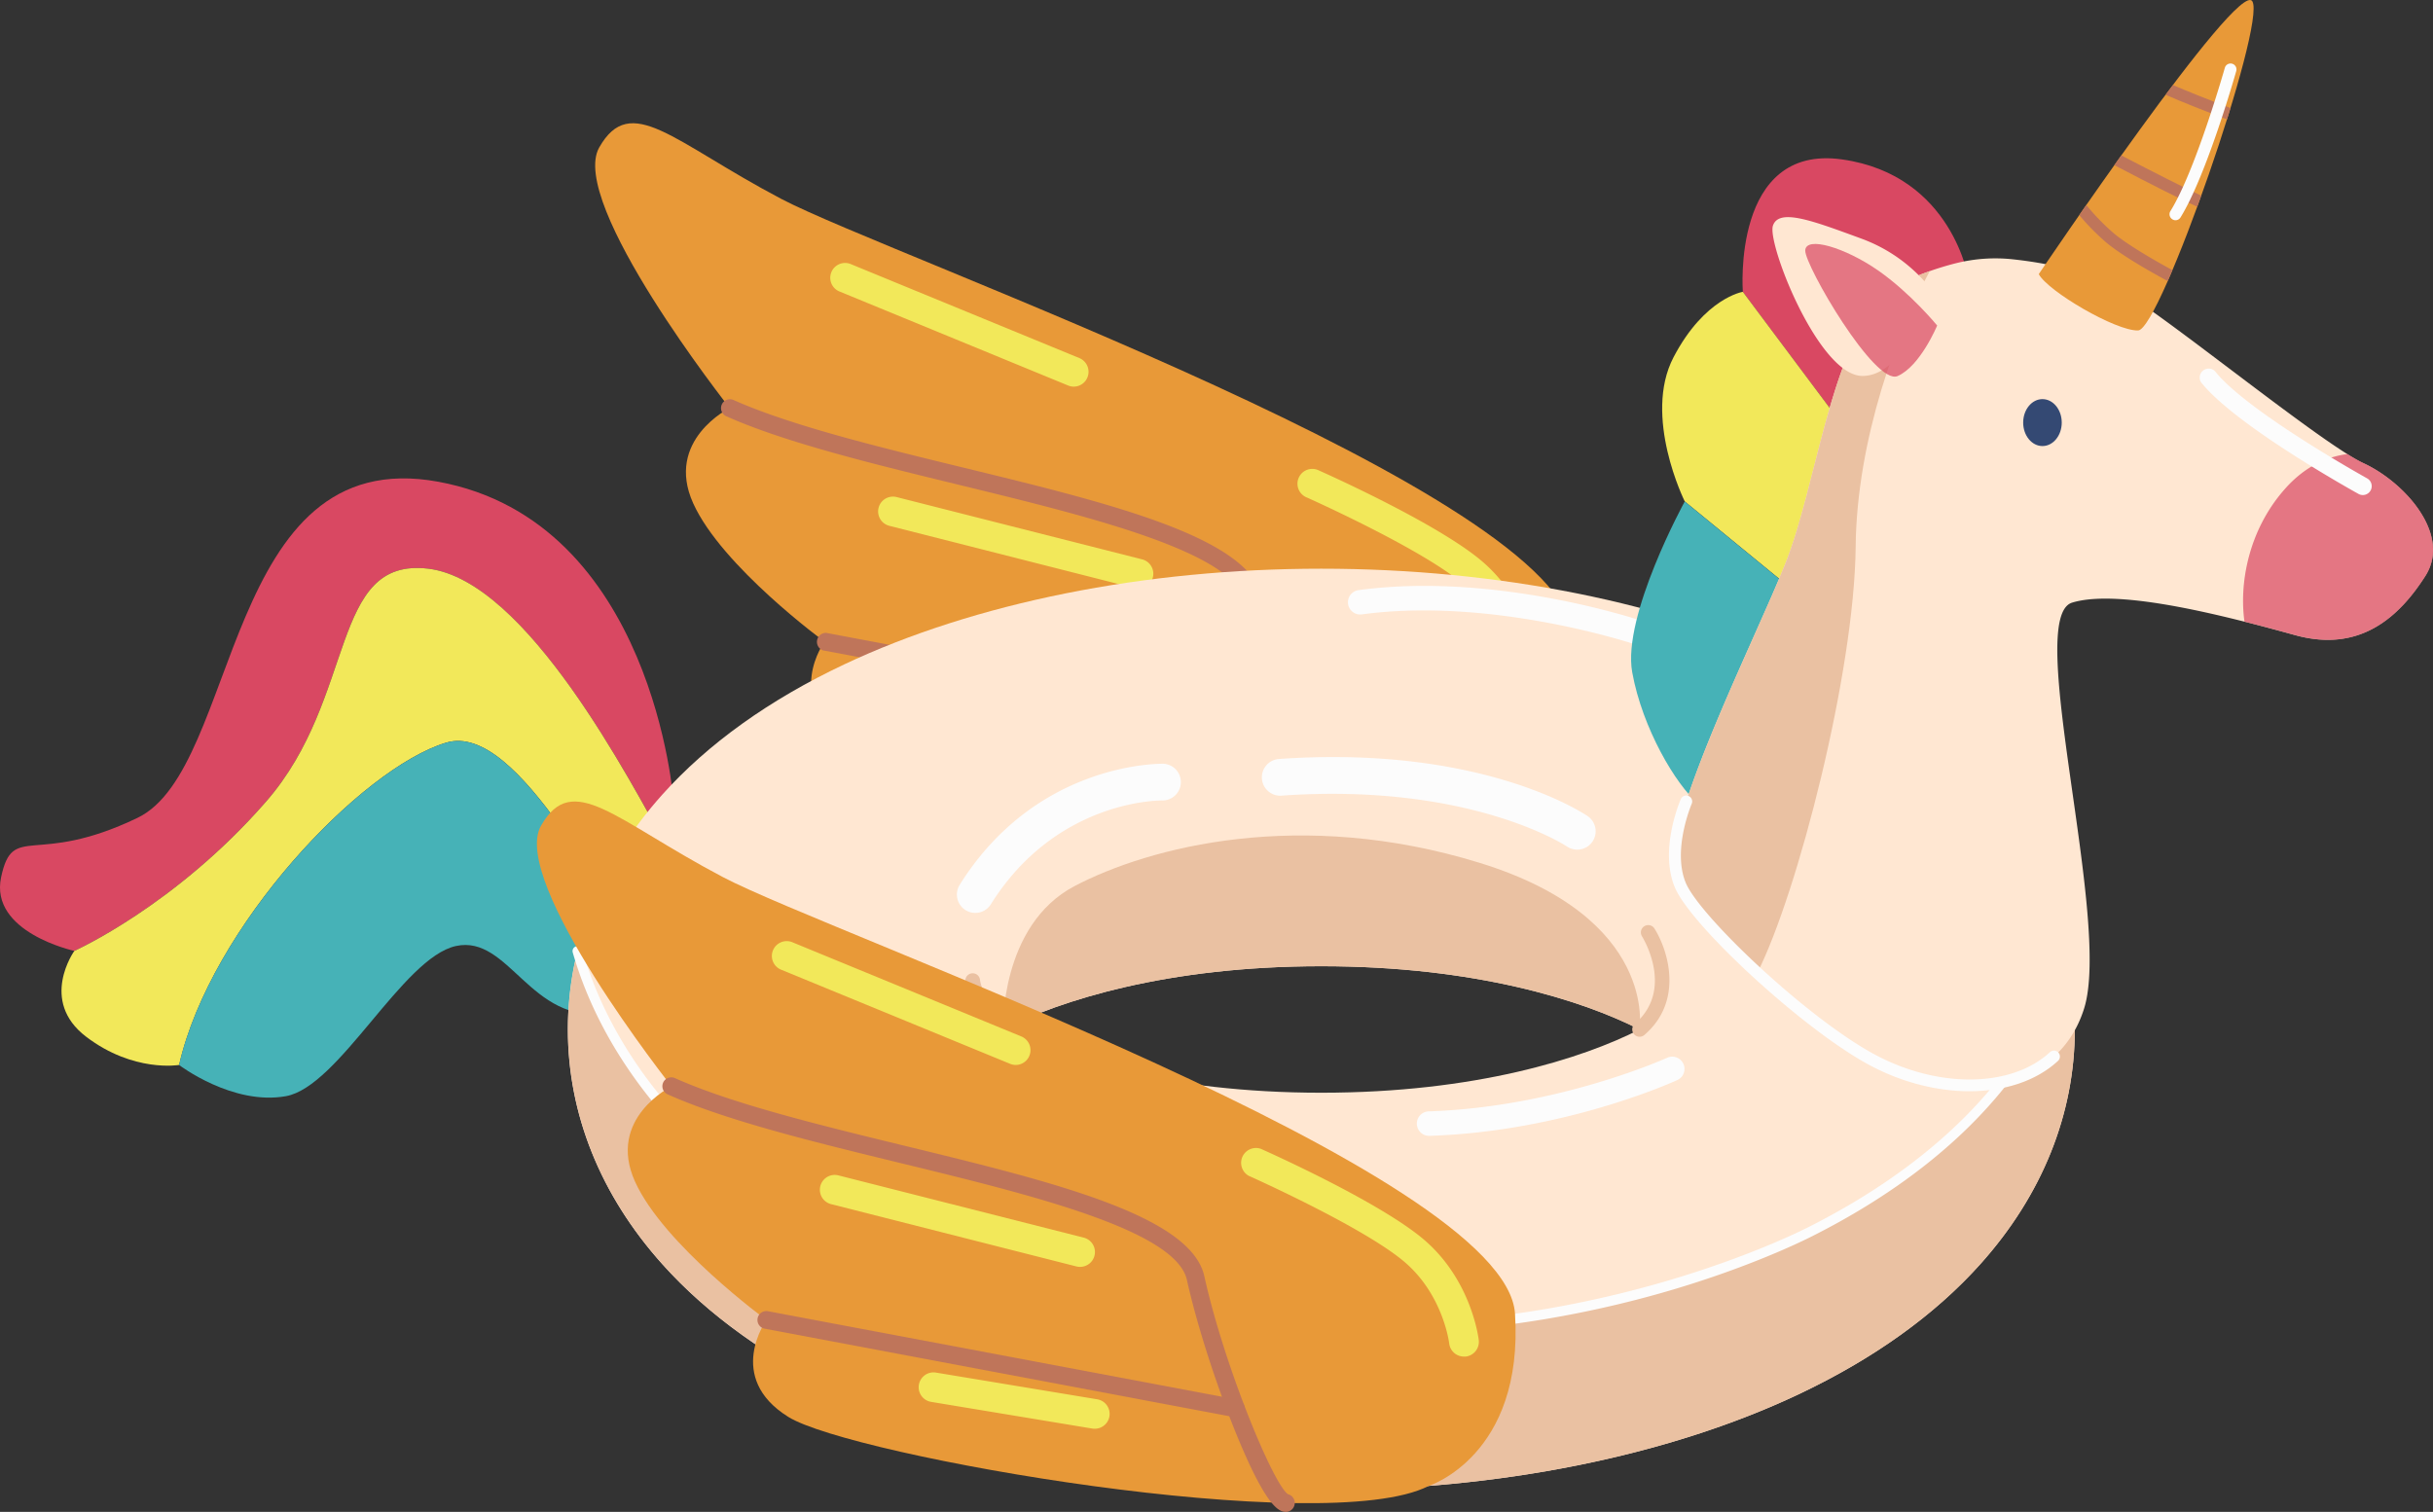 <svg xmlns="http://www.w3.org/2000/svg" width="1080" height="671.27" viewBox="0 0 1080 671.27"><rect x="0" y="0" width="1080" height="671.27" fill="#333333" stroke="none"/><g id="Layer_2" data-name="Layer 2"><g id="Swimming_circle06_550241254"><g id="Swimming_circle06_550241254-2" data-name="Swimming_circle06_550241254"><path d="M660.06 358.56s42.24-13.4 38.27-76.45S395 113.73 346.73 88.27 280 40.87 266 65.45 323.9 181.16 323.9 181.16s-28.89 14.21-16.2 42.3S366 284.9 366 284.9s-18.44 25.46 9.65 43S614.35 382.18 660.06 358.56z" fill="#e89938"/><path d="M573.38 332.48C564.8 311 556.86 286 552.67 267.11c-4.92-22.14-69.85-37.94-127.15-51.88-37.83-9.21-77-18.73-103.23-30.46a3.95 3.95.0 0 1 3.22-7.21c25.62 11.43 64.39 20.87 101.88 30 65.32 15.89 127 30.91 133 57.84 9 40.48 30.65 92.48 37.14 96.85a3.95 3.95.0 0 1-.61 7.85C594.15 370.09 588.42 370.09 573.38 332.48zm23.54 29.71h0z" fill="#bf755a"/><path d="M574.38 328.11a3.95 3.95.0 0 0 .73-7.83L366.77 281a4 4 0 0 0-1.46 7.77L573.65 328A3.68 3.68.0 0 0 574.38 328.11z" fill="#bf755a"/><path d="M675.69 301.14a6.28 6.28.0 0 0 .75.0 6.57 6.57.0 0 0 5.79-7.29c-.11-1-3.15-25.74-23.22-43.66-19-17-71.26-40.28-73.47-41.27a6.58 6.58.0 1 0-5.35 12c.52.24 52.6 23.48 70 39.06 16.37 14.62 18.89 35.13 18.91 35.34A6.59 6.59.0 0 0 675.69 301.14z" fill="#f2e85a"/><path d="M476.64 171.67A6.59 6.59.0 0 0 479.15 159L377.76 117.3a6.58 6.58.0 1 0-5 12.17l101.39 41.7A6.52 6.52.0 0 0 476.64 171.67z" fill="#f2e85a"/><path d="M505.18 261.31a6.58 6.58.0 0 0 1.62-13L398 220.7a6.58 6.58.0 1 0-3.24 12.76l108.83 27.65A6.55 6.55.0 0 0 505.18 261.31z" fill="#f2e85a"/><path d="M511.77 333.19a6.58 6.58.0 0 0 1.06-13.08l-71.54-11.85a6.58 6.58.0 1 0-2.15 13l71.54 11.85A6.77 6.77.0 0 0 511.77 333.19z" fill="#f2e85a"/><path d="M190.12 252.5c-43.9-5.27-31.61 57.06-72 103.39S33 422.2 33 422.2-4.76 414 .5 389.44s14.93-4.38 60.57-26.33S98.82 196.32 194.5 213.88 299 355.89 299 355.89s.53 10.76-.21 25c-1-1.92-2-3.85-3.14-5.78C280 347.62 234 257.77 190.12 252.5z" fill="#d94862"/><path d="M118.13 355.89c40.38-46.33 28.09-108.66 72-103.39S280 347.62 295.62 375.12c1.11 1.93 2.15 3.86 3.14 5.78-.75 14.49-2.81 32.58-8.09 46.64C269.74 406.23 230.61 319.9 198 329.75 160.27 341.16 93.55 411.39 79.51 472.84c0 0-20.19 3.51-41.26-12.52S33 422.2 33 422.2 77.75 402.22 118.13 355.89z" fill="#f2e85a"/><path d="M198 329.75c32.59-9.85 71.72 76.48 92.65 97.79-4.43 11.84-11.15 20.81-21.27 22.33-33.95 5.13-43.29-35-67-29.84s-51.8 62.46-75.5 66.68-47.4-13.87-47.4-13.87C93.55 411.39 160.27 341.16 198 329.75z" fill="#46b2b7"/><path d="M252.06 457.06c0 37.55 14.47 73.56 41.85 104.13 20.3 22.68 47.49 42.16 80.81 57.91 58 27.42 133.26 42.52 211.79 42.52s153.74-15.1 211.79-42.52c33.32-15.75 60.51-35.23 80.81-57.91C906.49 530.62 921 494.61 921 457.06s-14.47-73.55-41.85-104.13c-20.3-22.68-47.49-42.16-80.81-57.9C740.25 267.6 665 252.5 586.51 252.5S432.77 267.6 374.72 295c-33.32 15.74-60.51 35.22-80.81 57.9C266.53 383.51 252.06 419.51 252.06 457.06zm193.16.0C470.5 444.18 518.09 429 586.51 429s116 15.2 141.3 28.08c-25.29 12.88-72.87 28.09-141.3 28.09S470.5 469.94 445.22 457.06z" fill="#ffe7d2"/><path d="M293.91 491.48c20.3 22.67 47.49 42.15 80.81 57.9 58 27.42 133.26 42.52 211.79 42.52s153.74-15.1 211.79-42.52c33.32-15.75 60.51-35.23 80.81-57.9 18.77-21 31.46-44.47 37.6-69.28A145.27 145.27.0 0 1 921 457.06c0 37.55-14.47 73.56-41.85 104.13-20.3 22.68-47.49 42.16-80.81 57.91-58 27.42-133.26 42.52-211.79 42.52s-153.74-15.1-211.79-42.52c-33.32-15.75-60.51-35.23-80.81-57.91-27.38-30.57-41.85-66.58-41.85-104.13a145.27 145.27.0 0 1 4.25-34.86C262.45 447 275.15 470.52 293.91 491.48z" fill="#eac1a2"/><path d="M477 393.42c33.22-17.43 100.22-34.85 179.74-10.34s71 74 71 74C702.52 444.18 654.94 429 586.51 429s-116 15.2-141.29 28.08C445.22 457.06 443.79 410.85 477 393.42z" fill="#eac1a2"/><path d="M445.22 460.32a3.23 3.23.0 0 0 2.48-1.15 3.38 3.38.0 0 0-.31-4.54c-9.8-9.77-12-16.54-12.38-19.71a3.22 3.22.0 0 0-2.39-2.66h0a3.25 3.25.0 0 0-4.09 3.51c.61 4.71 3.52 12.82 14.39 23.61A3.23 3.23.0 0 0 445.22 460.32z" fill="#eac1a2"/><path d="M611.25 592c54 0 100.63-10.25 131.72-19.52 38.49-11.48 62.24-24 62.47-24.12 55-27.92 82.93-60.55 96.63-83 14.94-24.5 16.73-42.19 16.8-42.93a2.17 2.17.0 0 0-4.33-.4c0 .25-1.86 17.68-16.35 41.32-13.42 21.9-40.75 53.76-94.75 81.15-1 .51-94.35 49.29-215.37 42.5l-4.61-.25c-118.43-6.63-177.87-10-270.73-79.7-.32-.27-39.2-32.55-54.32-85.42a2.18 2.18.0 0 0-4.19 1.2C269.74 477 309.64 510.11 310 510.44c94 70.59 153.88 73.94 273.18 80.62l4.61.26Q599.74 592 611.25 592z" fill="#fcfcfc"/><path d="M700.13 377.24a8.15 8.15.0 0 0 4.63-14.87c-1.89-1.3-47.31-31.68-137-25.38a8.16 8.16.0 1 0 1.14 16.28c83.51-5.87 126.23 22.28 126.65 22.57A8.2 8.2.0 0 0 700.13 377.24z" fill="#fcfcfc"/><path d="M728.07 286.56A5.44 5.44.0 0 0 729.82 276c-2.68-.91-66.18-22.15-126.66-14a5.44 5.44.0 1 0 1.46 10.78c58-7.85 121.07 13.27 121.7 13.49A5.35 5.35.0 0 0 728.07 286.56z" fill="#fcfcfc"/><path d="M370.53 528.25a8.16 8.16.0 0 0 3.75-15.4c-49.13-25.45-76.94-72-77.21-72.41A8.15 8.15.0 1 0 283 448.72c1.22 2.07 30.5 51 83.76 78.62A8.13 8.13.0 0 0 370.53 528.25z" fill="#fcfcfc"/><path d="M727.81 460.32a3.23 3.23.0 0 0 2.12-.79c17.52-15.09 10.59-37.51 4.48-47.26a3.26 3.26.0 0 0-5.53 3.47c.61 1 14.41 23.67-3.2 38.85a3.26 3.26.0 0 0 2.13 5.73z" fill="#eac1a2"/><path d="M432.92 405.33a8.13 8.13.0 0 0 6.92-3.83c28.85-46.09 74.35-46.13 76.27-46.09h.09a8.16 8.16.0 0 0 .18-16.31c-2.3.0-56.49-.39-90.37 53.75a8.15 8.15.0 0 0 6.91 12.48z" fill="#fcfcfc"/><path d="M634.24 504.32h.18c59.78-1.89 108.23-23.9 110.27-24.83a5.44 5.44.0 0 0-4.55-9.88c-.48.22-48.57 22-106.07 23.84a5.44 5.44.0 0 0 .17 10.87z" fill="#fcfcfc"/><path d="M817.76 70.79c49.16 7 56.19 53.55 56.19 53.55s-17.56 25.46-33.9 55.3c-2.69 4.92-6.59 13.27-11.25 23.72l-55.16-73.75S768.61 63.77 817.76 70.79z" fill="#d94862"/><path d="M742.9 158.57c13.8-26.33 30.74-29 30.74-29l55.16 73.75c-7.69 17.23-17.47 40.2-27.46 63.14l-53.49-43.84S729.1 184.91 742.9 158.57z" fill="#f2e85a"/><path d="M801.34 266.5c-20.69 47.51-42.22 94.79-47.66 90.19-9.65-8.18-24.58-33.08-29.14-58.16s23.31-75.87 23.31-75.87z" fill="#46b2b7"/><path d="M868.36 116.84a72.24 72.24.0 0 1 25.29-1.69c13.06 1.41 33.56 5 48.42 14.1 23.51 14.36 88.8 67.94 107.08 76.41s39.19 31.67 27.43 50.1-29.17 34.1-57.68 26.27S941.28 261 919.8 267.57s17.7 141.12 5.3 180.29-59.42 40.87-89.45 25.33-85.53-64.5-92.06-85.39 35.26-103.16 49-137.76 19.59-93.37 42.9-118C842.59 124.49 859.43 119.07 868.36 116.84z" fill="#ffe7d2"/><path d="M835.46 132c4.59-4.86 13.22-8.83 21.17-11.65-14 25.69-32.44 74.28-32.91 122.47-.54 55.82-25.78 153.67-43.59 189-18.15-16.61-33.31-33.77-36.54-44.08-6.53-20.9 35.26-103.16 49-137.76S812.15 156.67 835.46 132z" fill="#eac1a2"/><path d="M858.14 129.61a69.87 69.87.0 0 0-32-23.71C804.6 98 789.67 92.3 787 100.2s20.19 66.28 39.5 66.71S858.14 129.61 858.14 129.61z" fill="#ffe7d2"/><g opacity=".71"><path d="M859.9 144.53S848.05 130.05 833.57 120s-32-15.36-32.23-8.78 30.91 60.14 41 55.75S859.9 144.53 859.9 144.53z" fill="#d94862"/></g><path d="M634.24 659.73s42.25-13.4 38.27-76.44S369.19 414.9 320.91 389.44 254.2 342 240.15 366.62s57.94 115.72 57.94 115.72-28.9 14.2-16.21 42.29 58.34 61.45 58.34 61.45-18.43 25.46 9.66 43S588.54 683.35 634.24 659.73z" fill="#e89938"/><path d="M547.56 633.65c-8.58-21.47-16.51-46.52-20.7-65.37-4.92-22.13-69.86-37.94-127.15-51.88-37.84-9.21-77-18.73-103.23-30.46a3.95 3.95.0 1 1 3.22-7.21c25.61 11.44 64.38 20.87 101.88 30 65.31 15.9 127 30.91 133 57.85 9 40.47 30.65 92.47 37.14 96.84a4 4 0 0 1-.62 7.86C568.34 671.27 562.6 671.27 547.56 633.65zm23.54 29.72h0z" fill="#bf755a"/><path d="M548.57 629.28a3.95 3.95.0 0 0 .73-7.83L341 582.2a3.95 3.95.0 1 0-1.47 7.76l208.34 39.25A3.78 3.78.0 0 0 548.57 629.28z" fill="#bf755a"/><path d="M649.87 602.32c.25.0.5.0.76.0a6.6 6.6.0 0 0 5.79-7.3c-.12-1-3.16-25.73-23.23-43.66-19-17-71.25-40.28-73.47-41.27a6.59 6.59.0 0 0-5.35 12c.53.23 52.6 23.47 70 39 16.37 14.62 18.89 35.14 18.92 35.34A6.58 6.58.0 0 0 649.87 602.32z" fill="#f2e85a"/><path d="M450.83 472.84a6.58 6.58.0 0 0 2.51-12.67L352 418.47a6.59 6.59.0 1 0-5 12.18l101.39 41.69A6.49 6.49.0 0 0 450.83 472.84z" fill="#f2e85a"/><path d="M479.37 562.49a6.59 6.59.0 0 0 1.61-13L372.15 521.87a6.58 6.58.0 1 0-3.25 12.76l108.84 27.65A6.51 6.51.0 0 0 479.37 562.49z" fill="#f2e85a"/><path d="M486 634.36A6.58 6.58.0 0 0 487 621.28l-71.54-11.85a6.58 6.58.0 0 0-2.15 13l71.54 11.85A6.65 6.65.0 0 0 486 634.36z" fill="#f2e85a"/><path d="M874.24 484.51c15.5.0 29.57-4.49 39.3-13.47a2.63 2.63.0 1 0-3.57-3.87c-17.6 16.22-51.19 16.17-79.87-.12-30.15-17.12-75.88-60.71-81.83-75.15-6-14.62 2.58-34.75 2.67-35a2.63 2.63.0 0 0-4.83-2.1c-.39.91-9.59 22.37-2.71 39.06s54.87 61.13 84.1 77.73C842.63 480.22 859.12 484.51 874.24 484.51z" fill="#fcfcfc"/><path d="M905 121.71S993.55-9.64 999.8.57 959 146.39 949.11 146.72 909 129.28 905 121.71z" fill="#e89938"/><g opacity=".71"><path d="M1014 217.39c9.4-10.78 19.59-14.72 28-15.79a72.65 72.65.0 0 0 7.2 4.06c18.28 8.47 39.19 31.67 27.43 50.1s-29.17 34.1-57.68 26.27c-6.63-1.82-14.38-3.94-22.63-6C993.93 259.16 998 235.64 1014 217.39z" fill="#d94862"/></g><ellipse cx="906.64" cy="187.63" rx="8.56" ry="10.42" fill="#344973"/><path d="M926.09 91a99.7 99.7.0 0 0 12.51 12.84c7 5.69 19.65 12.8 25.73 16.09q-1.07 2.51-2.09 4.85c-6.06-3.25-19.43-10.69-27-16.87A101.71 101.71.0 0 1 923 95.52z" fill="#bf755a"/><path d="M988.57 53c-4-1.49-9-3.44-14.14-5.47-5.6-2.23-9.87-4-13.13-5.45 1.1-1.46 2.18-2.9 3.26-4.32 6.71 2.9 16.05 6.62 25.57 10.21Q989.37 50.41 988.57 53z" fill="#bf755a"/><path d="M941.63 69c13.88 7.23 28 14.4 35.5 17.88q-.89 2.48-1.79 4.92c-7-3.15-19.28-9.32-36.8-18.47z" fill="#bf755a"/><path d="M965.68 97.79a2.65 2.65.0 0 0 2.24-1.25c11.51-18.53 24.21-63.08 24.74-65a2.63 2.63.0 1 0-5.06-1.44c-.13.46-13 45.73-24.16 63.63a2.63 2.63.0 0 0 .85 3.63A2.6 2.6.0 0 0 965.68 97.79z" fill="#fcfcfc"/><path d="M1048.85 219.8a3.95 3.95.0 0 0 1.92-7.4c-.54-.3-53.46-29.71-67.61-47.67a4 4 0 0 0-6.21 4.89c15.13 19.21 67.76 48.45 70 49.69A3.88 3.88.0 0 0 1048.85 219.8z" fill="#fcfcfc"/></g></g></g></svg>